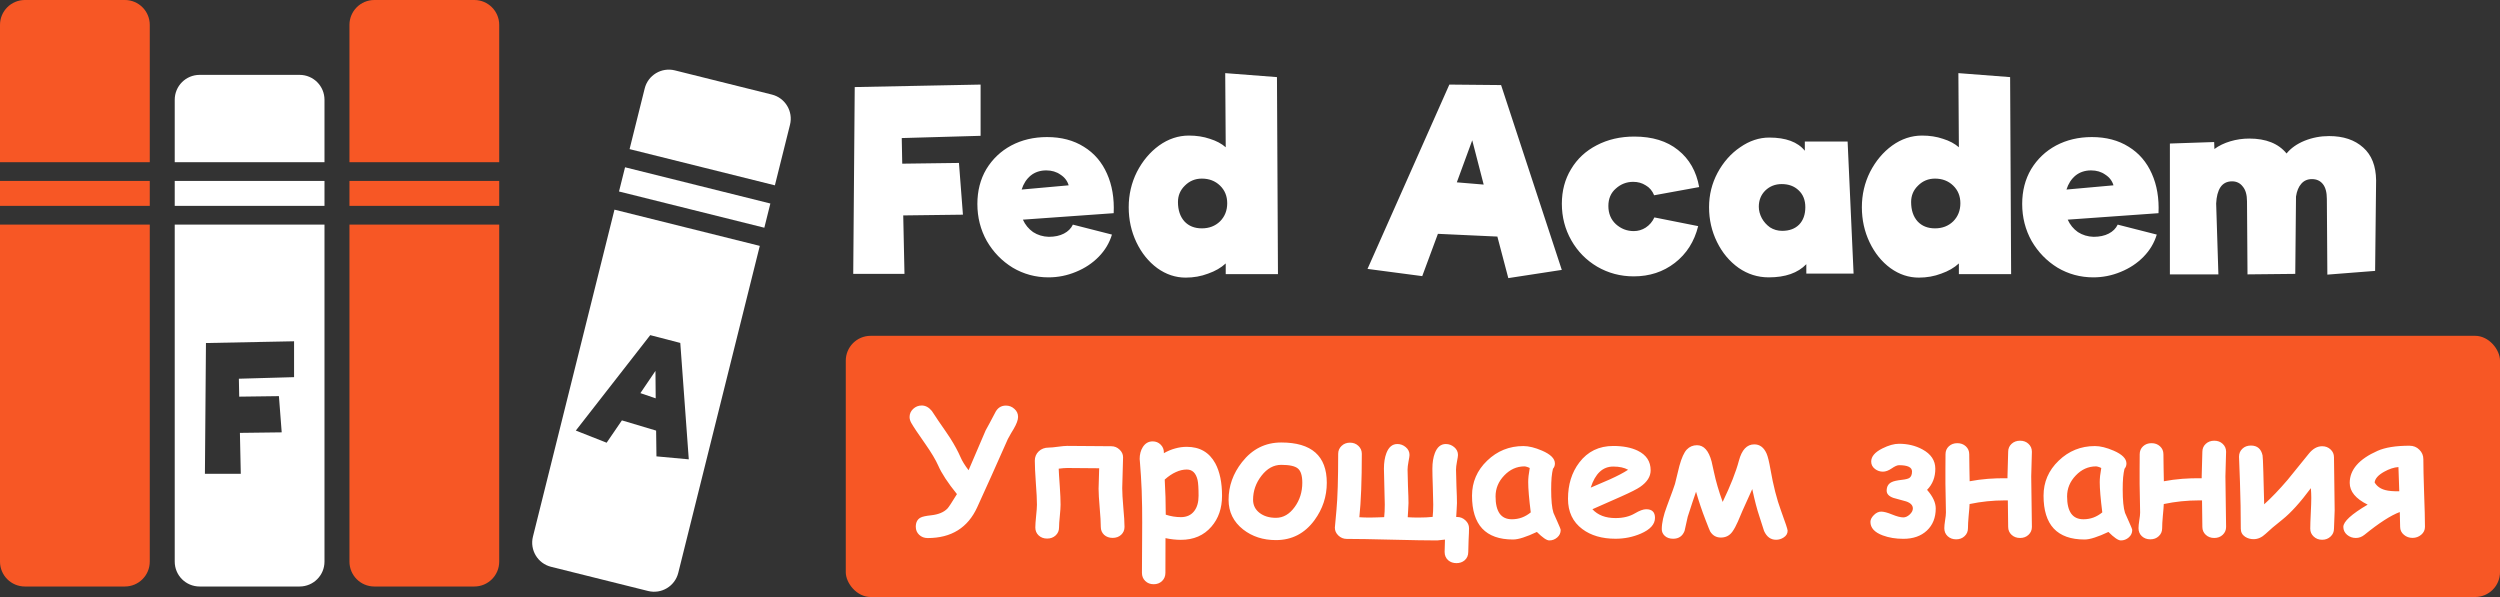 <svg width="201" height="48" viewBox="0 0 201 48" fill="none" xmlns="http://www.w3.org/2000/svg">
<rect x="0" y="0" width="201" height="48" fill="#333333" stroke="none"/>
<path fill-rule="evenodd" clip-rule="evenodd" d="M0 2C0 0.895 0.895 0 2 0H10.041C11.146 0 12.041 0.895 12.041 2V13.043H0V2ZM0 14.548H12.041V16.554H0V14.548ZM0 18.059V45.155C0 46.259 0.895 47.155 2 47.155H10.041C11.146 47.155 12.041 46.259 12.041 45.155V18.059H0Z" fill="#F75725"/>
<path fill-rule="evenodd" clip-rule="evenodd" d="M28.096 2C28.096 0.895 28.991 0 30.096 0H38.137C39.242 0 40.137 0.895 40.137 2V13.043H28.096V2ZM28.096 14.548H40.137V16.554H28.096V14.548ZM28.096 18.059V45.155C28.096 46.259 28.991 47.155 30.096 47.155H38.137C39.242 47.155 40.137 46.259 40.137 45.155V18.059H28.096Z" fill="#F75725"/>
<path fill-rule="evenodd" clip-rule="evenodd" d="M16.048 6.02C14.943 6.02 14.048 6.915 14.048 8.02V13.043H26.089V8.02C26.089 6.915 25.194 6.02 24.089 6.02H16.048ZM26.089 14.548H14.048V16.554H26.089V14.548ZM14.048 45.155V18.059H26.089V45.155C26.089 46.259 25.194 47.155 24.089 47.155H16.048C14.943 47.155 14.048 46.259 14.048 45.155ZM19.205 30.449L23.643 30.323V27.439L16.559 27.579L16.475 38.093H19.359L19.289 34.803L22.649 34.761L22.425 31.849L19.233 31.891L19.205 30.449Z" fill="white"/>
<path fill-rule="evenodd" clip-rule="evenodd" d="M54.258 5.658C53.186 5.391 52.1 6.043 51.833 7.115L50.618 11.989L62.301 14.901L63.517 10.027C63.784 8.956 63.132 7.87 62.06 7.603L54.258 5.658ZM61.937 16.362L50.254 13.449L49.768 15.396L61.452 18.309L61.937 16.362ZM42.848 43.147L49.404 16.856L61.087 19.769L54.532 46.059C54.264 47.131 53.179 47.783 52.107 47.516L44.305 45.571C43.233 45.304 42.581 44.218 42.848 43.147ZM52.752 34.62L52.779 36.692L55.378 36.931L54.695 27.572L52.279 26.945L46.296 34.618L48.774 35.594L50.001 33.798L52.752 34.62ZM52.718 32.026L51.487 31.608L52.699 29.82L52.718 32.026Z" fill="white"/>
<path d="M78.84 10.92L72.5 11.1L72.54 13.16L77.1 13.1L77.42 17.26L72.62 17.32L72.72 22.02H68.6L68.72 7L78.84 6.8V10.92ZM84.18 11.02C85.327 11.02 86.314 11.28 87.141 11.8C87.967 12.307 88.587 13.027 89.001 13.96C89.414 14.88 89.594 15.94 89.54 17.14L82.24 17.66C82.427 18.073 82.701 18.407 83.061 18.66C83.434 18.9 83.854 19.027 84.32 19.04C84.8 19.04 85.207 18.953 85.54 18.78C85.874 18.607 86.114 18.367 86.26 18.06L89.4 18.86C89.201 19.527 88.847 20.12 88.341 20.64C87.834 21.16 87.221 21.567 86.501 21.86C85.794 22.153 85.061 22.3 84.3 22.3C83.26 22.3 82.3 22.04 81.421 21.52C80.554 20.987 79.861 20.273 79.341 19.38C78.834 18.473 78.581 17.48 78.581 16.4C78.581 15.347 78.82 14.413 79.3 13.6C79.794 12.787 80.46 12.153 81.3 11.7C82.154 11.247 83.114 11.02 84.18 11.02ZM84.121 13.7C83.627 13.7 83.207 13.84 82.861 14.12C82.527 14.4 82.287 14.773 82.141 15.24L85.921 14.9C85.814 14.54 85.594 14.253 85.26 14.04C84.941 13.813 84.561 13.7 84.121 13.7ZM98.548 22.04V21.18C98.175 21.527 97.702 21.8 97.128 22C96.568 22.213 95.968 22.32 95.328 22.32C94.515 22.32 93.755 22.067 93.048 21.56C92.342 21.04 91.782 20.347 91.368 19.48C90.955 18.613 90.748 17.673 90.748 16.66C90.748 15.647 90.968 14.7 91.408 13.82C91.862 12.94 92.455 12.233 93.188 11.7C93.935 11.167 94.735 10.9 95.588 10.9C96.202 10.9 96.762 10.987 97.268 11.16C97.788 11.32 98.215 11.547 98.548 11.84L98.508 5.88L102.668 6.2L102.748 22.04H98.548ZM96.628 18.36C97.215 18.36 97.702 18.173 98.088 17.8C98.475 17.413 98.668 16.927 98.668 16.34C98.668 15.767 98.475 15.293 98.088 14.92C97.702 14.547 97.215 14.36 96.628 14.36C96.095 14.36 95.642 14.547 95.268 14.92C94.895 15.28 94.708 15.72 94.708 16.24C94.708 16.893 94.882 17.413 95.228 17.8C95.575 18.173 96.042 18.36 96.628 18.36ZM121.268 22.36L120.388 19.02L115.608 18.8L114.348 22.2L109.948 21.62L116.528 6.8L120.688 6.84L125.568 21.7L121.268 22.36ZM117.128 14.66L119.288 14.84L118.368 11.28L117.128 14.66ZM131.353 22.22C130.286 22.22 129.306 21.96 128.413 21.44C127.533 20.92 126.839 20.213 126.333 19.32C125.826 18.427 125.573 17.447 125.573 16.38C125.573 15.34 125.819 14.413 126.313 13.6C126.806 12.773 127.493 12.133 128.373 11.68C129.266 11.213 130.273 10.98 131.393 10.98C132.846 10.98 134.019 11.34 134.913 12.06C135.819 12.78 136.386 13.773 136.613 15.04L132.993 15.7C132.846 15.34 132.619 15.073 132.313 14.9C132.019 14.713 131.686 14.62 131.313 14.62C130.779 14.62 130.313 14.8 129.913 15.16C129.513 15.507 129.313 15.973 129.313 16.56C129.313 17.16 129.513 17.647 129.913 18.02C130.326 18.393 130.806 18.58 131.353 18.58C131.699 18.58 132.019 18.487 132.313 18.3C132.619 18.1 132.853 17.827 133.013 17.48L136.533 18.18C136.226 19.42 135.599 20.407 134.653 21.14C133.719 21.86 132.619 22.22 131.353 22.22ZM145.228 22V21.24C144.548 21.947 143.541 22.3 142.208 22.3C141.328 22.3 140.521 22.047 139.788 21.54C139.055 21.02 138.475 20.327 138.048 19.46C137.621 18.593 137.408 17.66 137.408 16.66C137.408 15.673 137.635 14.753 138.088 13.9C138.555 13.033 139.161 12.347 139.908 11.84C140.655 11.32 141.435 11.06 142.248 11.06C143.581 11.06 144.535 11.413 145.108 12.12V11.38H148.548L149.028 22H145.228ZM143.288 18.56C143.861 18.56 144.315 18.393 144.648 18.06C144.981 17.713 145.148 17.247 145.148 16.66C145.148 16.087 144.968 15.633 144.608 15.3C144.261 14.967 143.808 14.8 143.248 14.8C142.728 14.8 142.288 14.973 141.928 15.32C141.581 15.667 141.408 16.1 141.408 16.62C141.408 16.927 141.488 17.233 141.648 17.54C141.808 17.833 142.028 18.08 142.308 18.28C142.601 18.467 142.928 18.56 143.288 18.56ZM157.494 22.04V21.18C157.12 21.527 156.647 21.8 156.074 22C155.514 22.213 154.914 22.32 154.274 22.32C153.46 22.32 152.7 22.067 151.994 21.56C151.287 21.04 150.727 20.347 150.314 19.48C149.9 18.613 149.694 17.673 149.694 16.66C149.694 15.647 149.914 14.7 150.354 13.82C150.807 12.94 151.4 12.233 152.134 11.7C152.88 11.167 153.68 10.9 154.534 10.9C155.147 10.9 155.707 10.987 156.214 11.16C156.734 11.32 157.16 11.547 157.494 11.84L157.454 5.88L161.614 6.2L161.694 22.04H157.494ZM155.574 18.36C156.16 18.36 156.647 18.173 157.034 17.8C157.42 17.413 157.614 16.927 157.614 16.34C157.614 15.767 157.42 15.293 157.034 14.92C156.647 14.547 156.16 14.36 155.574 14.36C155.04 14.36 154.587 14.547 154.214 14.92C153.84 15.28 153.654 15.72 153.654 16.24C153.654 16.893 153.827 17.413 154.174 17.8C154.52 18.173 154.987 18.36 155.574 18.36ZM168.184 11.02C169.331 11.02 170.318 11.28 171.144 11.8C171.971 12.307 172.591 13.027 173.004 13.96C173.418 14.88 173.598 15.94 173.544 17.14L166.244 17.66C166.431 18.073 166.704 18.407 167.064 18.66C167.438 18.9 167.858 19.027 168.324 19.04C168.804 19.04 169.211 18.953 169.544 18.78C169.878 18.607 170.118 18.367 170.264 18.06L173.404 18.86C173.204 19.527 172.851 20.12 172.344 20.64C171.838 21.16 171.224 21.567 170.504 21.86C169.798 22.153 169.064 22.3 168.304 22.3C167.264 22.3 166.304 22.04 165.424 21.52C164.558 20.987 163.864 20.273 163.344 19.38C162.838 18.473 162.584 17.48 162.584 16.4C162.584 15.347 162.824 14.413 163.304 13.6C163.798 12.787 164.464 12.153 165.304 11.7C166.158 11.247 167.118 11.02 168.184 11.02ZM168.124 13.7C167.631 13.7 167.211 13.84 166.864 14.12C166.531 14.4 166.291 14.773 166.144 15.24L169.924 14.9C169.818 14.54 169.598 14.253 169.264 14.04C168.944 13.813 168.564 13.7 168.124 13.7ZM187.259 10.94C188.406 10.94 189.319 11.247 189.999 11.86C190.679 12.46 191.026 13.34 191.039 14.5L190.959 21.78L187.119 22.08L187.079 16C187.079 15.467 186.973 15.067 186.759 14.8C186.546 14.533 186.253 14.4 185.879 14.4C185.519 14.4 185.233 14.527 185.019 14.78C184.806 15.02 184.666 15.36 184.599 15.8L184.539 22.02L180.699 22.06L180.659 16.2C180.659 15.667 180.546 15.267 180.319 15C180.106 14.72 179.819 14.58 179.459 14.58C179.046 14.58 178.733 14.74 178.519 15.06C178.319 15.367 178.206 15.8 178.179 16.36L178.359 22.06H174.459V11.54L178.019 11.42L178.039 11.98C178.399 11.713 178.826 11.507 179.319 11.36C179.813 11.213 180.319 11.14 180.839 11.14C182.186 11.14 183.186 11.54 183.839 12.34C184.186 11.913 184.666 11.573 185.279 11.32C185.906 11.067 186.566 10.94 187.259 10.94Z" fill="white"/>
<rect x="68" y="27" width="133" height="21" rx="2" fill="#F75725"/>
<path d="M81.497 34.489C81.383 34.667 81.228 34.936 81.032 35.296C80.093 37.42 79.273 39.247 78.571 40.778C77.815 42.433 76.486 43.26 74.586 43.26C74.312 43.26 74.085 43.173 73.902 43C73.72 42.827 73.629 42.61 73.629 42.351C73.629 41.995 73.759 41.749 74.019 41.612C74.164 41.535 74.449 41.473 74.873 41.428C75.452 41.364 75.885 41.184 76.172 40.888C76.268 40.792 76.523 40.405 76.938 39.726C76.204 38.819 75.703 38.055 75.434 37.435C75.228 36.971 74.882 36.39 74.394 35.692C73.807 34.858 73.431 34.296 73.267 34.004C73.175 33.84 73.13 33.68 73.13 33.525C73.13 33.275 73.226 33.058 73.417 32.876C73.613 32.694 73.843 32.602 74.107 32.602C74.408 32.602 74.679 32.748 74.921 33.04C75.094 33.304 75.269 33.569 75.447 33.833C75.917 34.508 76.238 34.979 76.411 35.248C76.753 35.79 77.024 36.292 77.225 36.752C77.357 37.062 77.573 37.413 77.874 37.805C78.175 37.089 78.633 36.02 79.248 34.599C79.421 34.293 79.67 33.831 79.993 33.211C80.18 32.81 80.474 32.609 80.875 32.609C81.139 32.609 81.367 32.698 81.559 32.876C81.755 33.049 81.853 33.263 81.853 33.519C81.853 33.76 81.734 34.084 81.497 34.489ZM89.454 43.246C89.181 43.246 88.953 43.164 88.77 43C88.593 42.831 88.504 42.62 88.504 42.364C88.504 42.018 88.474 41.505 88.415 40.826C88.356 40.147 88.326 39.637 88.326 39.295C88.326 39.044 88.342 38.495 88.374 37.648C86.738 37.634 85.881 37.627 85.804 37.627C85.635 37.627 85.407 37.645 85.12 37.682C85.125 37.887 85.154 38.37 85.209 39.131C85.25 39.723 85.27 40.204 85.27 40.573C85.27 40.778 85.25 41.086 85.209 41.496C85.168 41.902 85.147 42.207 85.147 42.412C85.147 42.667 85.056 42.879 84.874 43.048C84.692 43.217 84.464 43.301 84.19 43.301C83.917 43.301 83.689 43.217 83.507 43.048C83.329 42.879 83.24 42.667 83.24 42.412C83.24 42.207 83.261 41.902 83.302 41.496C83.347 41.086 83.37 40.778 83.37 40.573C83.37 40.181 83.341 39.593 83.281 38.81C83.227 38.026 83.199 37.435 83.199 37.039C83.199 36.738 83.304 36.488 83.514 36.287C83.723 36.087 83.992 35.986 84.32 35.986C84.484 35.986 84.731 35.964 85.059 35.918C85.387 35.872 85.635 35.85 85.804 35.85C86.196 35.85 86.786 35.854 87.574 35.863C88.363 35.872 88.953 35.877 89.345 35.877C89.6 35.877 89.821 35.966 90.008 36.144C90.199 36.321 90.295 36.529 90.295 36.766C90.295 37.044 90.284 37.458 90.261 38.01C90.238 38.561 90.227 38.974 90.227 39.247C90.227 39.598 90.256 40.117 90.315 40.806C90.379 41.494 90.411 42.013 90.411 42.364C90.411 42.62 90.32 42.831 90.138 43C89.96 43.164 89.732 43.246 89.454 43.246ZM94.943 43.403C94.551 43.403 94.139 43.358 93.706 43.267L93.699 46.056C93.699 46.32 93.61 46.539 93.433 46.712C93.255 46.885 93.029 46.972 92.756 46.972C92.482 46.972 92.257 46.885 92.079 46.712C91.901 46.539 91.812 46.32 91.812 46.056C91.812 45.842 91.817 44.992 91.826 43.506C91.835 42.403 91.835 41.503 91.826 40.806C91.812 39.821 91.781 38.974 91.731 38.263C91.662 37.283 91.628 36.834 91.628 36.916C91.628 36.538 91.712 36.214 91.881 35.945C92.077 35.64 92.341 35.487 92.674 35.487C92.929 35.487 93.143 35.574 93.316 35.747C93.49 35.92 93.576 36.128 93.576 36.369L93.569 36.438C93.875 36.264 94.18 36.137 94.485 36.055C94.795 35.968 95.105 35.925 95.415 35.925C96.463 35.925 97.229 36.369 97.712 37.258C98.072 37.928 98.252 38.796 98.252 39.862C98.252 40.86 97.967 41.688 97.397 42.344C96.787 43.05 95.969 43.403 94.943 43.403ZM95.415 37.75C95.128 37.75 94.836 37.818 94.54 37.955C94.244 38.087 93.945 38.288 93.644 38.557C93.699 39.495 93.727 40.437 93.727 41.38C94.132 41.512 94.538 41.578 94.943 41.578C95.413 41.578 95.773 41.412 96.023 41.079C96.251 40.778 96.365 40.373 96.365 39.862C96.365 39.247 96.338 38.821 96.283 38.584C96.151 38.028 95.862 37.75 95.415 37.75ZM102.586 43.424C101.556 43.424 100.676 43.139 99.947 42.569C99.168 41.954 98.778 41.159 98.778 40.184C98.778 39.081 99.138 38.071 99.858 37.155C100.683 36.102 101.734 35.576 103.01 35.576C105.452 35.576 106.674 36.656 106.674 38.816C106.674 39.919 106.343 40.922 105.683 41.824C104.899 42.891 103.867 43.424 102.586 43.424ZM103.01 37.374C102.404 37.374 101.875 37.666 101.424 38.249C100.973 38.828 100.747 39.473 100.747 40.184C100.747 40.612 100.918 40.961 101.26 41.23C101.606 41.498 102.048 41.633 102.586 41.633C103.174 41.633 103.677 41.341 104.097 40.758C104.502 40.197 104.705 39.55 104.705 38.816C104.705 38.247 104.587 37.864 104.35 37.668C104.117 37.472 103.671 37.374 103.01 37.374ZM117.078 41.565H117.153C117.409 41.565 117.632 41.656 117.823 41.838C118.015 42.016 118.11 42.225 118.11 42.467C118.11 42.685 118.099 42.998 118.076 43.403C118.058 43.813 118.049 44.137 118.049 44.374C118.049 44.657 117.951 44.882 117.755 45.051C117.577 45.201 117.358 45.276 117.099 45.276C116.839 45.276 116.62 45.201 116.442 45.051C116.246 44.882 116.148 44.657 116.148 44.374C116.148 44.133 116.158 43.802 116.176 43.383C115.807 43.428 115.597 43.451 115.547 43.451C114.736 43.451 113.523 43.431 111.91 43.39C110.297 43.349 109.085 43.328 108.273 43.328C108.018 43.328 107.795 43.237 107.604 43.055C107.417 42.877 107.323 42.667 107.323 42.426C107.323 42.385 107.367 41.904 107.453 40.983C107.544 40.013 107.59 38.513 107.59 36.485C107.59 36.235 107.681 36.023 107.863 35.85C108.046 35.676 108.271 35.59 108.54 35.59C108.809 35.59 109.035 35.676 109.217 35.85C109.399 36.023 109.49 36.235 109.49 36.485C109.49 38.632 109.424 40.332 109.292 41.585C109.547 41.603 109.827 41.612 110.133 41.612C110.265 41.612 110.459 41.608 110.714 41.599C110.969 41.585 111.16 41.578 111.288 41.578C111.32 41.296 111.336 40.958 111.336 40.566C111.336 40.247 111.325 39.769 111.302 39.131C111.279 38.488 111.268 38.005 111.268 37.682C111.268 37.194 111.334 36.777 111.466 36.431C111.653 35.943 111.947 35.699 112.348 35.699C112.598 35.699 112.824 35.783 113.024 35.952C113.225 36.121 113.325 36.33 113.325 36.581C113.325 36.663 113.298 36.841 113.243 37.114C113.193 37.383 113.168 37.597 113.168 37.757C113.168 38.058 113.179 38.509 113.202 39.11C113.229 39.707 113.243 40.154 113.243 40.45C113.243 40.596 113.234 40.785 113.216 41.018C113.198 41.305 113.186 41.494 113.182 41.585C113.437 41.603 113.719 41.612 114.029 41.612C114.485 41.612 114.87 41.594 115.185 41.558C115.216 41.28 115.232 40.949 115.232 40.566C115.232 40.247 115.221 39.769 115.198 39.131C115.175 38.488 115.164 38.005 115.164 37.682C115.164 37.194 115.23 36.777 115.362 36.431C115.549 35.943 115.843 35.699 116.244 35.699C116.495 35.699 116.72 35.783 116.921 35.952C117.121 36.121 117.222 36.33 117.222 36.581C117.222 36.663 117.194 36.841 117.14 37.114C117.09 37.383 117.064 37.597 117.064 37.757C117.064 38.058 117.076 38.509 117.099 39.11C117.126 39.707 117.14 40.154 117.14 40.45C117.14 40.592 117.131 40.778 117.112 41.011C117.094 41.298 117.083 41.482 117.078 41.565ZM124.563 43.451C124.354 43.451 124.021 43.223 123.565 42.768C123.146 42.968 122.777 43.118 122.458 43.219C122.139 43.324 121.868 43.376 121.645 43.376C120.546 43.376 119.721 43.082 119.17 42.494C118.623 41.906 118.35 41.027 118.35 39.855C118.35 38.757 118.755 37.818 119.566 37.039C120.378 36.255 121.348 35.863 122.479 35.863C122.911 35.863 123.413 35.986 123.982 36.232C124.671 36.529 125.015 36.873 125.015 37.265C125.015 37.429 124.962 37.572 124.857 37.695C124.812 37.878 124.775 38.108 124.748 38.386C124.725 38.659 124.714 38.98 124.714 39.35C124.714 40.22 124.775 40.847 124.898 41.23C124.912 41.27 125.017 41.508 125.213 41.94C125.391 42.332 125.479 42.556 125.479 42.61C125.479 42.852 125.386 43.052 125.199 43.212C125.017 43.371 124.805 43.451 124.563 43.451ZM122.868 38.762C122.868 38.616 122.877 38.45 122.896 38.263C122.918 38.071 122.95 37.859 122.991 37.627C122.9 37.581 122.818 37.55 122.745 37.531C122.677 37.508 122.618 37.497 122.567 37.497C121.948 37.497 121.405 37.741 120.94 38.228C120.476 38.712 120.243 39.272 120.243 39.91C120.243 40.521 120.353 40.981 120.571 41.291C120.79 41.596 121.118 41.749 121.556 41.749C121.838 41.749 122.105 41.703 122.355 41.612C122.611 41.517 122.85 41.378 123.073 41.195C122.937 40.111 122.868 39.3 122.868 38.762ZM129.889 43.315C128.799 43.315 127.909 43.055 127.216 42.535C126.45 41.961 126.067 41.152 126.067 40.108C126.067 38.955 126.37 37.98 126.977 37.183C127.651 36.298 128.56 35.856 129.704 35.856C130.497 35.856 131.156 35.984 131.68 36.239C132.368 36.577 132.712 37.101 132.712 37.812C132.712 38.313 132.432 38.757 131.871 39.145C131.616 39.322 131.103 39.582 130.333 39.924L128.029 40.942C128.248 41.179 128.512 41.357 128.822 41.476C129.132 41.594 129.488 41.653 129.889 41.653C130.499 41.653 131.017 41.528 131.44 41.277C131.819 41.054 132.122 40.942 132.35 40.942C132.824 40.942 133.061 41.172 133.061 41.633C133.061 42.152 132.68 42.576 131.919 42.904C131.281 43.178 130.604 43.315 129.889 43.315ZM129.704 37.511C129.28 37.511 128.918 37.652 128.617 37.935C128.316 38.217 128.075 38.641 127.893 39.206C128.408 38.983 128.92 38.762 129.431 38.543C130.046 38.265 130.536 38.008 130.9 37.77C130.595 37.597 130.196 37.511 129.704 37.511ZM136.362 39.534C136.203 39.981 135.979 40.653 135.692 41.551C135.606 41.929 135.521 42.307 135.439 42.685C135.275 43.105 134.97 43.315 134.523 43.315C134.245 43.315 134.022 43.239 133.854 43.089C133.689 42.938 133.607 42.758 133.607 42.549C133.607 42.038 133.744 41.423 134.018 40.703C134.423 39.618 134.64 39.022 134.667 38.912C134.785 38.429 134.904 37.946 135.022 37.463C135.2 36.816 135.398 36.376 135.617 36.144C135.84 35.911 136.114 35.795 136.438 35.795C136.989 35.795 137.381 36.232 137.613 37.107C137.627 37.162 137.688 37.44 137.798 37.941C137.957 38.693 138.192 39.498 138.502 40.355C139.135 39.042 139.571 37.937 139.808 37.039C140.04 36.164 140.452 35.727 141.045 35.727C141.487 35.727 141.817 35.975 142.036 36.472C142.136 36.704 142.239 37.123 142.344 37.73C142.572 39.037 142.856 40.152 143.198 41.072C143.549 42.029 143.725 42.56 143.725 42.665C143.725 42.898 143.615 43.082 143.396 43.219C143.214 43.337 143.014 43.397 142.795 43.397C142.367 43.397 142.045 43.162 141.831 42.692C141.703 42.291 141.576 41.893 141.448 41.496C141.266 40.963 141.077 40.238 140.881 39.322C140.717 39.696 140.455 40.277 140.095 41.065C139.972 41.357 139.849 41.647 139.726 41.934C139.58 42.271 139.429 42.547 139.274 42.761C139.051 43.066 138.746 43.219 138.358 43.219C137.985 43.219 137.698 43.055 137.497 42.727C137.465 42.672 137.34 42.36 137.121 41.79C136.843 41.079 136.59 40.327 136.362 39.534ZM153.028 43.321C152.418 43.321 151.866 43.23 151.374 43.048C150.713 42.802 150.383 42.44 150.383 41.961C150.383 41.779 150.474 41.596 150.656 41.414C150.843 41.227 151.039 41.134 151.244 41.134C151.458 41.134 151.752 41.211 152.126 41.366C152.504 41.521 152.805 41.599 153.028 41.599C153.201 41.599 153.372 41.521 153.541 41.366C153.71 41.207 153.794 41.045 153.794 40.881C153.794 40.626 153.614 40.437 153.254 40.313C152.912 40.218 152.573 40.124 152.235 40.033C151.871 39.906 151.688 39.712 151.688 39.452C151.688 39.12 151.823 38.889 152.092 38.762C152.242 38.684 152.518 38.623 152.919 38.577C153.211 38.545 153.409 38.495 153.514 38.427C153.655 38.331 153.726 38.158 153.726 37.907C153.726 37.57 153.377 37.401 152.68 37.401C152.538 37.401 152.342 37.488 152.092 37.661C151.841 37.834 151.606 37.921 151.388 37.921C151.146 37.921 150.932 37.848 150.745 37.702C150.545 37.547 150.444 37.349 150.444 37.107C150.444 36.706 150.743 36.355 151.34 36.055C151.841 35.804 152.288 35.679 152.68 35.679C153.377 35.679 154.004 35.829 154.56 36.13C155.252 36.504 155.599 37.023 155.599 37.688C155.599 38.372 155.378 38.937 154.936 39.384C155.4 39.912 155.633 40.411 155.633 40.881C155.633 41.619 155.396 42.212 154.922 42.658C154.448 43.1 153.817 43.321 153.028 43.321ZM162.414 43.253C162.141 43.253 161.913 43.169 161.73 43C161.548 42.831 161.457 42.62 161.457 42.364C161.457 41.968 161.448 41.257 161.43 40.231C161.343 40.231 161.268 40.231 161.204 40.231C160.224 40.231 159.274 40.329 158.354 40.525C158.349 40.703 158.324 41.024 158.278 41.489C158.242 41.886 158.224 42.214 158.224 42.474C158.224 42.729 158.132 42.941 157.95 43.109C157.772 43.278 157.547 43.362 157.273 43.362C157 43.362 156.772 43.278 156.59 43.109C156.412 42.941 156.323 42.727 156.323 42.467C156.323 42.312 156.344 42.102 156.385 41.838C156.43 41.569 156.453 41.357 156.453 41.202C156.453 40.947 156.446 40.564 156.433 40.054C156.419 39.539 156.412 39.154 156.412 38.898C156.412 38.63 156.412 38.233 156.412 37.709C156.417 37.185 156.419 36.788 156.419 36.52C156.419 36.264 156.508 36.052 156.686 35.884C156.868 35.715 157.096 35.631 157.369 35.631C157.643 35.631 157.87 35.715 158.053 35.884C158.235 36.052 158.326 36.264 158.326 36.52C158.326 36.811 158.331 37.176 158.34 37.613C158.354 38.219 158.36 38.579 158.36 38.693C159.322 38.511 160.336 38.431 161.402 38.454V38.304C161.402 38.071 161.411 37.739 161.43 37.306C161.448 36.873 161.457 36.545 161.457 36.321C161.457 36.066 161.548 35.854 161.73 35.685C161.913 35.517 162.141 35.433 162.414 35.433C162.688 35.433 162.913 35.517 163.091 35.685C163.273 35.854 163.364 36.066 163.364 36.321C163.364 36.549 163.355 36.88 163.337 37.312C163.319 37.745 163.31 38.076 163.31 38.304C163.31 38.769 163.319 39.445 163.337 40.334C163.355 41.223 163.364 41.899 163.364 42.364C163.364 42.62 163.273 42.831 163.091 43C162.913 43.169 162.688 43.253 162.414 43.253ZM170.515 43.451C170.305 43.451 169.972 43.223 169.517 42.768C169.097 42.968 168.728 43.118 168.409 43.219C168.09 43.324 167.819 43.376 167.596 43.376C166.497 43.376 165.673 43.082 165.121 42.494C164.574 41.906 164.301 41.027 164.301 39.855C164.301 38.757 164.706 37.818 165.518 37.039C166.329 36.255 167.299 35.863 168.43 35.863C168.863 35.863 169.364 35.986 169.934 36.232C170.622 36.529 170.966 36.873 170.966 37.265C170.966 37.429 170.913 37.572 170.809 37.695C170.763 37.878 170.727 38.108 170.699 38.386C170.676 38.659 170.665 38.98 170.665 39.35C170.665 40.22 170.727 40.847 170.85 41.23C170.863 41.27 170.968 41.508 171.164 41.94C171.342 42.332 171.431 42.556 171.431 42.61C171.431 42.852 171.337 43.052 171.15 43.212C170.968 43.371 170.756 43.451 170.515 43.451ZM168.819 38.762C168.819 38.616 168.828 38.45 168.847 38.263C168.869 38.071 168.901 37.859 168.942 37.627C168.851 37.581 168.769 37.55 168.696 37.531C168.628 37.508 168.569 37.497 168.519 37.497C167.899 37.497 167.356 37.741 166.892 38.228C166.427 38.712 166.194 39.272 166.194 39.91C166.194 40.521 166.304 40.981 166.522 41.291C166.741 41.596 167.069 41.749 167.507 41.749C167.789 41.749 168.056 41.703 168.307 41.612C168.562 41.517 168.801 41.378 169.024 41.195C168.888 40.111 168.819 39.3 168.819 38.762ZM178.027 43.253C177.754 43.253 177.526 43.169 177.344 43C177.161 42.831 177.07 42.62 177.07 42.364C177.07 41.968 177.061 41.257 177.043 40.231C176.956 40.231 176.881 40.231 176.817 40.231C175.838 40.231 174.887 40.329 173.967 40.525C173.962 40.703 173.937 41.024 173.892 41.489C173.855 41.886 173.837 42.214 173.837 42.474C173.837 42.729 173.746 42.941 173.563 43.109C173.386 43.278 173.16 43.362 172.887 43.362C172.613 43.362 172.385 43.278 172.203 43.109C172.025 42.941 171.937 42.727 171.937 42.467C171.937 42.312 171.957 42.102 171.998 41.838C172.044 41.569 172.066 41.357 172.066 41.202C172.066 40.947 172.06 40.564 172.046 40.054C172.032 39.539 172.025 39.154 172.025 38.898C172.025 38.63 172.025 38.233 172.025 37.709C172.03 37.185 172.032 36.788 172.032 36.52C172.032 36.264 172.121 36.052 172.299 35.884C172.481 35.715 172.709 35.631 172.982 35.631C173.256 35.631 173.484 35.715 173.666 35.884C173.848 36.052 173.939 36.264 173.939 36.52C173.939 36.811 173.944 37.176 173.953 37.613C173.967 38.219 173.974 38.579 173.974 38.693C174.935 38.511 175.949 38.431 177.016 38.454V38.304C177.016 38.071 177.025 37.739 177.043 37.306C177.061 36.873 177.07 36.545 177.07 36.321C177.07 36.066 177.161 35.854 177.344 35.685C177.526 35.517 177.754 35.433 178.027 35.433C178.301 35.433 178.526 35.517 178.704 35.685C178.886 35.854 178.978 36.066 178.978 36.321C178.978 36.549 178.968 36.88 178.95 37.312C178.932 37.745 178.923 38.076 178.923 38.304C178.923 38.769 178.932 39.445 178.95 40.334C178.968 41.223 178.978 41.899 178.978 42.364C178.978 42.62 178.886 42.831 178.704 43C178.526 43.169 178.301 43.253 178.027 43.253ZM187.652 42.508C187.652 42.758 187.561 42.968 187.379 43.137C187.197 43.31 186.971 43.397 186.702 43.397C186.429 43.397 186.201 43.31 186.019 43.137C185.836 42.968 185.745 42.758 185.745 42.508C185.745 42.234 185.759 41.824 185.786 41.277C185.813 40.726 185.827 40.313 185.827 40.04C185.827 39.789 185.816 39.525 185.793 39.247C184.945 40.391 184.184 41.232 183.51 41.77C182.899 42.253 182.446 42.638 182.149 42.925C181.853 43.207 181.534 43.349 181.192 43.349C180.937 43.349 180.709 43.285 180.509 43.157C180.276 43.002 180.16 42.786 180.16 42.508C180.16 41.3 180.137 40.04 180.092 38.727C180.042 37.365 180.017 36.697 180.017 36.725C180.017 36.465 180.105 36.251 180.283 36.082C180.461 35.909 180.691 35.822 180.974 35.822C181.484 35.822 181.796 36.087 181.91 36.615C181.928 36.688 181.949 37.13 181.972 37.941L182.04 40.546C182.628 40.017 183.255 39.363 183.92 38.584C184.075 38.402 184.642 37.702 185.622 36.485C185.946 36.08 186.306 35.877 186.702 35.877C186.971 35.877 187.197 35.964 187.379 36.137C187.561 36.305 187.652 36.515 187.652 36.766C187.652 37.24 187.661 37.95 187.68 38.898C187.698 39.846 187.707 40.557 187.707 41.031C187.707 41.195 187.698 41.441 187.68 41.77C187.661 42.098 187.652 42.344 187.652 42.508ZM193.969 43.246C193.7 43.246 193.47 43.164 193.278 43C193.073 42.831 192.971 42.617 192.971 42.357C192.971 42.23 192.962 41.833 192.943 41.168C192.228 41.432 191.28 42.043 190.1 43C189.89 43.169 189.66 43.253 189.409 43.253C189.145 43.253 188.91 43.169 188.705 43C188.505 42.827 188.404 42.615 188.404 42.364C188.404 41.936 189.056 41.339 190.359 40.573C189.398 40.099 188.917 39.516 188.917 38.823C188.917 37.766 189.664 36.907 191.159 36.246C191.774 35.973 192.629 35.836 193.723 35.836C194.042 35.836 194.306 35.943 194.516 36.157C194.73 36.367 194.837 36.62 194.837 36.916C194.837 37.518 194.857 38.425 194.898 39.637C194.944 40.844 194.967 41.751 194.967 42.357C194.967 42.613 194.867 42.825 194.666 42.993C194.465 43.162 194.233 43.246 193.969 43.246ZM192.834 37.552C192.479 37.575 192.096 37.7 191.686 37.928C191.212 38.192 190.956 38.479 190.92 38.789C191.102 39.099 191.392 39.304 191.788 39.404C192.039 39.473 192.41 39.505 192.902 39.5C192.88 39.076 192.857 38.427 192.834 37.552Z" fill="white"/>
</svg>
